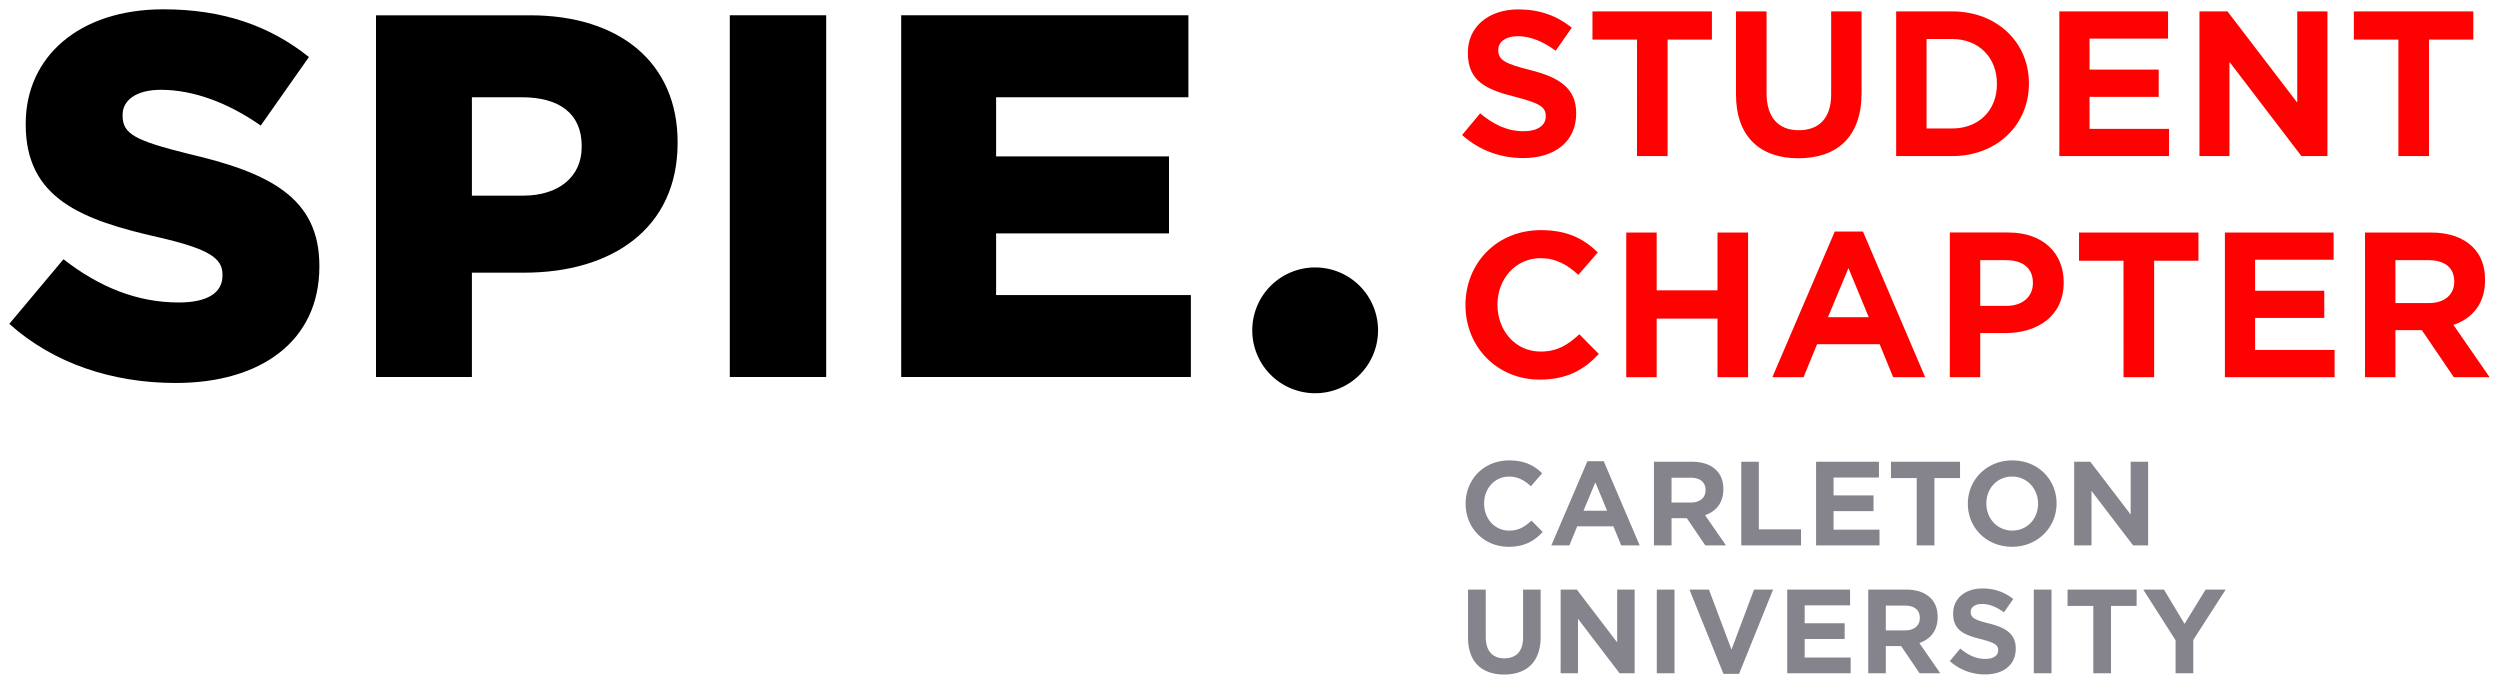 <svg xmlns="http://www.w3.org/2000/svg" xml:space="preserve" viewBox="0 0 142 39"><g style="display:inline"><path d="M13.31 24.485c4.854 0 8.156-2.4 8.156-6.604v-.057c0-3.838-2.794-5.277-7.422-6.35-3.048-.762-3.754-1.129-3.754-2.173v-.056c0-.79.734-1.412 2.173-1.412 1.806 0 3.782.706 5.673 2.032l2.737-3.894c-2.23-1.778-4.882-2.71-8.269-2.71-4.798 0-7.817 2.71-7.817 6.492v.056c0 4.205 3.189 5.419 7.563 6.406 2.935.678 3.613 1.214 3.613 2.117v.057c0 .987-.875 1.524-2.484 1.524-2.37 0-4.515-.875-6.547-2.456l-3.077 3.67c2.512 2.257 5.87 3.358 9.455 3.358m11.373-.34h5.447V18.22h2.963c4.996 0 8.721-2.512 8.721-7.366v-.056c0-4.488-3.274-7.197-8.382-7.197h-8.749Zm5.447-10.3V8.257h2.85c2.117 0 3.387.931 3.387 2.766v.056c0 1.665-1.27 2.766-3.33 2.766zm14.648 10.3h5.475V3.6h-5.475zm9.736 0h16.454V19.49H59.905v-3.5h9.82v-4.374h-9.82V8.257h10.922V3.6H54.514Z" aria-label="SPIE" style="font-weight:900;font-size:28.222px;font-family:GothamSSm;-inkscape-font-specification:&quot;GothamSSm Heavy&quot;;stroke-width:.265" transform="translate(-3.326 -2.732)"/><g aria-label="STUDENT CHAPTER" style="font-size:11.289px;line-height:1.1;fill:#fe0201;stroke-width:.265"><path d="M89.85 11.71c1.76 0 3.003-.915 3.003-2.53v-.022c0-1.41-.949-2.032-2.62-2.45-1.444-.36-1.806-.575-1.806-1.128v-.023c0-.418.384-.768 1.107-.768.722 0 1.433.294 2.156.825l.914-1.31c-.846-.677-1.829-1.039-3.036-1.039-1.671 0-2.868.971-2.868 2.45v.023c0 1.625 1.061 2.088 2.732 2.506 1.4.361 1.693.587 1.693 1.084v.022c0 .508-.474.836-1.241.836-.96 0-1.728-.384-2.484-1.016l-1.027 1.23c.993.892 2.212 1.31 3.477 1.31m6.457-.113h1.739V4.98h2.517V3.378h-6.785v1.603h2.53zm9.167.124c2.201 0 3.59-1.22 3.59-3.703v-4.64h-1.728v4.72c0 1.354-.7 2.031-1.84 2.031s-1.829-.711-1.829-2.1V3.38h-1.738v4.707c0 2.393 1.355 3.635 3.545 3.635m5.554-.124h3.172c2.574 0 4.369-1.795 4.369-4.11v-.022c0-2.314-1.795-4.087-4.369-4.087h-3.172zm3.172-6.65c1.524 0 2.551 1.05 2.551 2.54v.023c0 1.49-1.027 2.518-2.551 2.518h-1.445v-5.08Zm6.096 6.65h6.231V10.05h-4.515V8.233h3.928V6.686h-3.928V4.925h4.459V3.378h-6.175zm7.959 0h1.704V6.246l4.087 5.35h1.479V3.379h-1.716V8.56l-3.963-5.182h-1.591zm11.3 0h1.738V4.98h2.518V3.378h-6.785v1.603h2.529zM90.775 24.293c1.57 0 2.53-.564 3.365-1.456l-1.107-1.118c-.654.598-1.242.982-2.201.982-1.445 0-2.45-1.208-2.45-2.653v-.022c0-1.445 1.028-2.63 2.45-2.63.858 0 1.501.36 2.145.948l1.106-1.276c-.779-.745-1.682-1.264-3.24-1.264-2.517 0-4.278 1.896-4.278 4.244v.023c0 2.36 1.795 4.222 4.21 4.222m4.922-.135h1.728v-3.33h3.454v3.33h1.739v-8.219h-1.739v3.285h-3.454V15.94h-1.728zm8.298 0h1.772l.768-1.874h3.556l.767 1.874h1.818l-3.533-8.275h-1.603zm3.16-3.41 1.163-2.788 1.152 2.788zm6.92 3.41h1.728V21.65h1.434c1.828 0 3.307-.97 3.307-2.867v-.023c0-1.659-1.185-2.822-3.138-2.822h-3.33zm1.728-4.053v-2.597h1.456c.949 0 1.536.44 1.536 1.287v.023c0 .734-.554 1.287-1.502 1.287zm8.14 4.053h1.738v-6.616h2.517V15.94h-6.784v1.603h2.528zm5.757 0h6.231V22.61h-4.515v-1.818h3.928v-1.546h-3.928v-1.761h4.459v-1.547H129.7zm7.958 0h1.728v-2.676h1.5l1.818 2.676h2.032l-2.054-2.97c1.072-.372 1.795-1.196 1.795-2.54v-.022c0-.779-.226-1.389-.689-1.851-.553-.554-1.354-.836-2.393-.836h-3.737zm1.728-4.211v-2.439h1.862c.915 0 1.479.407 1.479 1.208v.023c0 .722-.542 1.208-1.445 1.208z" style="font-weight:700;font-family:GothamSSm;-inkscape-font-specification:&quot;GothamSSm Bold&quot;" transform="translate(-3.326 -2.732)"/></g><g aria-label="CARLETON UNIVERSITY" style="font-size:6.526px;line-height:1.1;fill:#85848c;stroke-width:.265"><path d="M89.008 33.79c.907 0 1.462-.326 1.945-.842l-.64-.646c-.378.346-.718.568-1.272.568-.836 0-1.417-.699-1.417-1.534v-.013c0-.835.594-1.52 1.417-1.52.496 0 .868.208 1.24.548l.64-.738c-.451-.43-.973-.73-1.874-.73-1.455 0-2.473 1.096-2.473 2.453v.013c0 1.364 1.037 2.44 2.434 2.44m2.434-.078h1.025l.444-1.084h2.056l.443 1.084h1.051l-2.043-4.784h-.926zm1.828-1.971.672-1.612.666 1.612zm4 1.97h.999v-1.546h.868l1.05 1.547h1.175l-1.187-1.717c.62-.215 1.037-.692 1.037-1.468v-.013c0-.45-.13-.803-.398-1.07q-.481-.482-1.383-.484h-2.16zm.999-2.434v-1.41h1.077c.528 0 .855.236.855.699v.013c0 .418-.314.698-.836.698zm3.961 2.435h3.394v-.914h-2.395V28.96h-.999zm4.25 0h3.602v-.894h-2.61v-1.051h2.27v-.894h-2.27v-1.018h2.577v-.895h-3.57zm5.716 0h1.005v-3.825h1.456v-.927h-3.923v.927h1.462zm5.417.078c1.462 0 2.526-1.116 2.526-2.454v-.013c0-1.351-1.05-2.44-2.513-2.44s-2.526 1.115-2.526 2.453v.013c0 1.351 1.051 2.44 2.513 2.44m.013-.92c-.868 0-1.475-.699-1.475-1.534v-.013c0-.835.6-1.52 1.462-1.52.855 0 1.475.698 1.475 1.533v.013c0 .835-.6 1.52-1.462 1.52m3.511.842h.986v-3.094l2.362 3.094h.855V28.96h-.992v2.996l-2.29-2.996h-.92zM88.76 41.045c1.273 0 2.075-.705 2.075-2.14v-2.683h-.998v2.728c0 .783-.405 1.175-1.064 1.175-.66 0-1.057-.411-1.057-1.214v-2.689H86.71v2.722c0 1.383.783 2.101 2.049 2.101m3.21-.072h.986V37.88l2.363 3.093h.855v-4.75h-.992v2.995l-2.29-2.996h-.921zm5.463 0h1.006v-4.75h-1.006zm3.786.033h.887l1.932-4.784h-1.083l-1.28 3.407-1.279-3.407h-1.109zm3.622-.033h3.603v-.894h-2.611v-1.05h2.271v-.895h-2.271v-1.018h2.578v-.894h-3.57zm4.601 0h.999v-1.546h.868l1.05 1.546h1.175l-1.188-1.716c.62-.215 1.038-.692 1.038-1.469v-.013c0-.45-.13-.802-.398-1.07q-.481-.481-1.384-.483h-2.16zm.999-2.434v-1.41h1.076c.53 0 .855.235.855.699v.013c0 .417-.313.698-.835.698zm5.645 2.5c1.018 0 1.736-.529 1.736-1.462v-.013c0-.816-.548-1.175-1.514-1.417-.836-.208-1.044-.332-1.044-.652v-.013c0-.242.221-.444.64-.444.417 0 .828.17 1.246.476l.528-.757c-.49-.391-1.057-.6-1.755-.6-.966 0-1.658.561-1.658 1.416v.013c0 .94.614 1.208 1.58 1.449.809.209.978.34.978.627v.013c0 .293-.274.483-.718.483-.554 0-.998-.222-1.435-.588l-.594.712a2.96 2.96 0 0 0 2.01.757m2.76-.066h1.006v-4.75h-1.005zm3.381 0h1.005V37.15h1.456v-.927h-3.923v.927h1.462zm4.673 0h1.005v-1.892l1.84-2.859h-1.141l-1.195 1.945-1.168-1.945h-1.175L126.9 39.1z" style="font-weight:700;font-family:GothamSSm;-inkscape-font-specification:&quot;GothamSSm Bold&quot;" transform="translate(-3.326 -2.732)"/></g><path d="M81.599 21.495a3.57 3.57 0 0 1-3.572 3.572 3.57 3.57 0 0 1-3.572-3.572 3.57 3.57 0 0 1 3.572-3.572 3.57 3.57 0 0 1 3.572 3.572" style="stroke-width:.269" transform="translate(-3.326 -2.732)"/></g></svg>